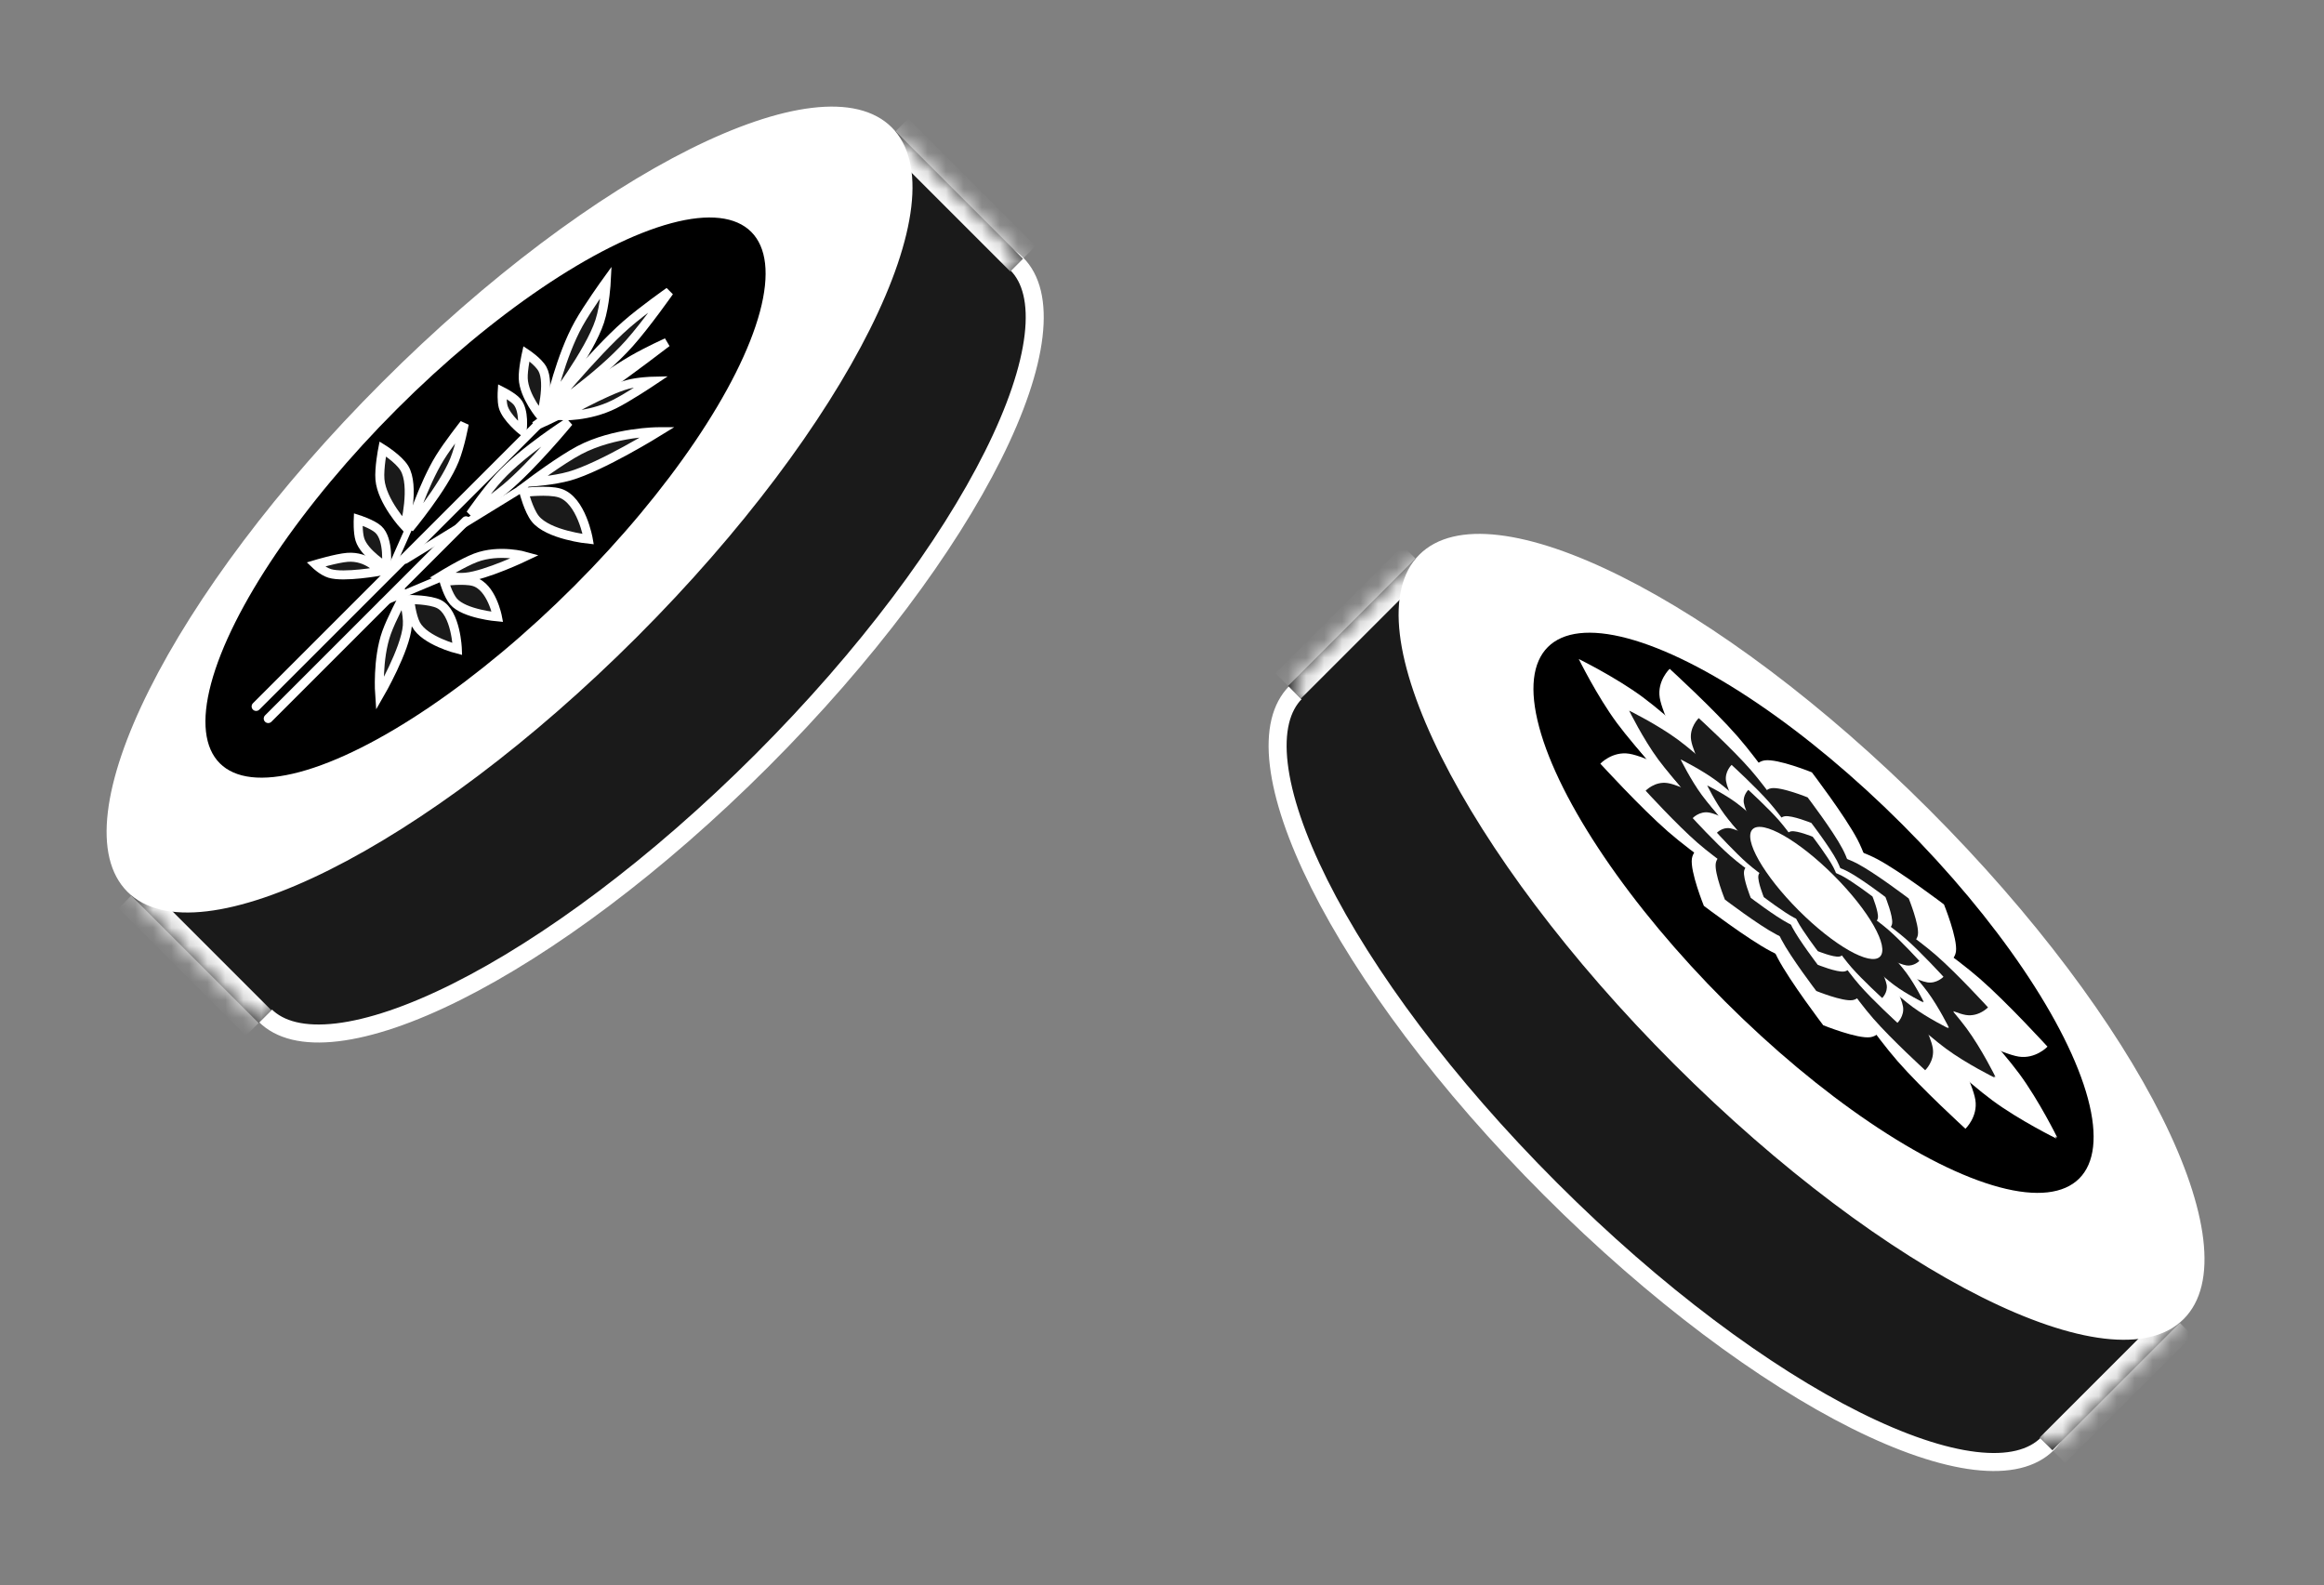 <svg width="129" height="88" viewBox="0 0 129 88" fill="none" xmlns="http://www.w3.org/2000/svg">
<rect x="0" y="0" width="129" height="88" fill="#808080" stroke="none"/>
<path d="M99.502 52.567C105.332 58.398 109.808 64.45 112.337 69.508C113.603 72.04 114.368 74.297 114.586 76.137C114.805 77.985 114.465 79.323 113.644 80.144C112.822 80.966 111.484 81.306 109.637 81.087C107.797 80.869 105.54 80.103 103.008 78.838C97.949 76.308 91.897 71.833 86.067 66.002C80.236 60.172 75.761 54.12 73.231 49.061C71.966 46.529 71.2 44.272 70.982 42.432C70.763 40.585 71.103 39.247 71.925 38.425C72.746 37.603 74.084 37.264 75.932 37.483C77.772 37.701 80.029 38.466 82.561 39.732C87.619 42.261 93.671 46.737 99.502 52.567Z" fill="#1A1A1A" stroke="white"/>
<mask id="path-2-inside-1_111_161" fill="white">
<path d="M71.5 38.071L78.571 31L120.997 73.427L113.926 80.498L71.5 38.071Z"/>
</mask>
<path d="M71.5 38.071L78.571 31L120.997 73.427L113.926 80.498L71.5 38.071Z" fill="#1A1A1A"/>
<path d="M72.207 38.778L79.278 31.707L77.864 30.293L70.793 37.364L72.207 38.778ZM120.29 72.719L113.219 79.791L114.634 81.205L121.705 74.134L120.29 72.719Z" fill="white" mask="url(#path-2-inside-1_111_161)"/>
<path d="M106.717 45.282C112.548 51.112 117.023 57.164 119.553 62.223C120.819 64.755 121.584 67.012 121.802 68.852C122.021 70.7 121.681 72.038 120.86 72.859C120.038 73.681 118.7 74.02 116.853 73.802C115.012 73.584 112.755 72.818 110.224 71.552C105.165 69.023 99.113 64.547 93.282 58.717C87.452 52.887 82.977 46.835 80.447 41.776C79.181 39.244 78.416 36.987 78.198 35.147C77.979 33.3 78.319 31.962 79.14 31.14C79.962 30.318 81.3 29.979 83.147 30.198C84.988 30.416 87.245 31.181 89.776 32.447C94.835 34.976 100.887 39.452 106.717 45.282Z" fill="white" stroke="white"/>
<ellipse cx="100.665" cy="50.666" rx="6.953" ry="20.858" transform="rotate(-45 100.665 50.666)" fill="black"/>
<path d="M88.289 37.344C88.289 37.344 90.336 38.35 91.834 39.456C93.287 40.529 95.628 42.733 95.628 42.733L93.678 44.682C93.678 44.682 91.475 42.342 90.401 40.888C89.295 39.39 88.289 37.344 88.289 37.344Z" fill="white"/>
<path d="M94.578 50.281C94.578 50.281 93.809 48.386 93.913 47.66C94.015 46.956 95.038 46.675 95.038 46.675L101.023 53.686C101.023 53.686 99.58 53.477 98.311 52.813C97.003 52.128 94.578 50.281 94.578 50.281Z" fill="white"/>
<path d="M88.831 42.388C88.831 42.388 89.495 41.687 90.434 41.837C91.344 41.981 93.391 43.066 93.391 43.066L96.315 48.942C96.315 48.942 94.062 47.445 92.582 46.154C91.056 44.824 88.831 42.388 88.831 42.388Z" fill="white"/>
<path d="M87.635 36.581C87.635 36.581 88.641 38.628 89.748 40.126C90.821 41.58 93.025 43.92 93.025 43.92L94.974 41.97C94.974 41.97 92.634 39.767 91.18 38.693C89.682 37.587 87.635 36.581 87.635 36.581Z" fill="white"/>
<path d="M100.573 42.87C100.573 42.87 98.678 42.101 97.952 42.206C97.249 42.307 96.967 43.33 96.967 43.33L103.978 49.315C103.978 49.315 103.769 47.873 103.105 46.603C102.42 45.295 100.573 42.87 100.573 42.87Z" fill="white"/>
<path d="M92.68 37.123C92.68 37.123 91.979 37.787 92.128 38.726C92.273 39.636 93.358 41.684 93.358 41.684L99.234 44.607C99.234 44.607 97.737 42.355 96.446 40.874C95.115 39.348 92.68 37.123 92.68 37.123Z" fill="white"/>
<path d="M114.141 63.195C114.141 63.195 113.135 61.149 112.029 59.651C110.956 58.197 108.752 55.856 108.752 55.856L106.803 57.806C106.803 57.806 109.143 60.01 110.597 61.083C112.095 62.189 114.141 63.195 114.141 63.195Z" fill="white"/>
<path d="M101.203 56.907C101.203 56.907 103.099 57.676 103.824 57.571C104.528 57.469 104.81 56.446 104.81 56.446L97.798 50.461C97.798 50.461 98.008 51.904 98.672 53.173C99.356 54.481 101.203 56.907 101.203 56.907Z" fill="white"/>
<path d="M109.097 62.653C109.097 62.653 109.797 61.989 109.648 61.051C109.503 60.14 108.418 58.093 108.418 58.093L102.543 55.169C102.543 55.169 104.04 57.422 105.331 58.903C106.661 60.429 109.097 62.653 109.097 62.653Z" fill="white"/>
<path d="M114.194 63.141C114.194 63.141 112.148 62.135 110.65 61.029C109.196 59.955 106.856 57.752 106.856 57.752L108.805 55.802C108.805 55.802 111.009 58.142 112.082 59.596C113.188 61.094 114.194 63.141 114.194 63.141Z" fill="white"/>
<path d="M107.906 50.203C107.906 50.203 108.675 52.099 108.57 52.824C108.468 53.528 107.445 53.81 107.445 53.81L101.461 46.798C101.461 46.798 102.903 47.008 104.172 47.672C105.48 48.356 107.906 50.203 107.906 50.203Z" fill="white"/>
<path d="M113.652 58.096C113.652 58.096 112.988 58.797 112.05 58.648C111.139 58.503 109.092 57.418 109.092 57.418L106.169 51.542C106.169 51.542 108.421 53.039 109.902 54.33C111.428 55.661 113.652 58.096 113.652 58.096Z" fill="white"/>
<path d="M90.93 40.026C90.93 40.026 92.497 40.796 93.644 41.643C94.757 42.465 96.549 44.153 96.549 44.153L95.057 45.645C95.057 45.645 93.369 43.853 92.547 42.74C91.701 41.593 90.93 40.026 90.93 40.026Z" fill="#1A1A1A"/>
<path d="M95.746 49.933C95.746 49.933 95.157 48.482 95.237 47.926C95.315 47.387 96.098 47.171 96.098 47.171L100.681 52.54C100.681 52.54 99.576 52.379 98.604 51.871C97.603 51.347 95.746 49.933 95.746 49.933Z" fill="#1A1A1A"/>
<path d="M91.346 43.889C91.346 43.889 91.854 43.352 92.573 43.467C93.27 43.578 94.837 44.408 94.837 44.408L97.076 48.907C97.076 48.907 95.351 47.761 94.217 46.773C93.049 45.754 91.346 43.889 91.346 43.889Z" fill="#1A1A1A"/>
<path d="M90.431 39.445C90.431 39.445 91.201 41.011 92.048 42.159C92.87 43.272 94.557 45.064 94.557 45.064L96.05 43.571C96.05 43.571 94.258 41.884 93.145 41.062C91.998 40.215 90.431 39.445 90.431 39.445Z" fill="#1A1A1A"/>
<path d="M100.337 44.26C100.337 44.26 98.886 43.671 98.33 43.751C97.791 43.829 97.576 44.612 97.576 44.612L102.944 49.194C102.944 49.194 102.784 48.09 102.275 47.118C101.751 46.117 100.337 44.26 100.337 44.26Z" fill="#1A1A1A"/>
<path d="M94.293 39.86C94.293 39.86 93.757 40.369 93.871 41.087C93.982 41.784 94.813 43.352 94.813 43.352L99.312 45.59C99.312 45.59 98.165 43.866 97.177 42.732C96.158 41.563 94.293 39.86 94.293 39.86Z" fill="#1A1A1A"/>
<path d="M110.725 59.821C110.725 59.821 109.955 58.254 109.108 57.107C108.286 55.994 106.599 54.202 106.599 54.202L105.106 55.695C105.106 55.695 106.898 57.382 108.011 58.204C109.158 59.051 110.725 59.821 110.725 59.821Z" fill="#1A1A1A"/>
<path d="M100.819 55.006C100.819 55.006 102.27 55.595 102.825 55.515C103.364 55.437 103.58 54.654 103.58 54.654L98.211 50.071C98.211 50.071 98.372 51.176 98.88 52.148C99.404 53.149 100.819 55.006 100.819 55.006Z" fill="#1A1A1A"/>
<path d="M106.862 59.405C106.862 59.405 107.399 58.897 107.285 58.178C107.174 57.481 106.343 55.914 106.343 55.914L101.844 53.675C101.844 53.675 102.99 55.4 103.979 56.534C104.998 57.702 106.862 59.405 106.862 59.405Z" fill="#1A1A1A"/>
<path d="M110.766 59.779C110.766 59.779 109.199 59.009 108.052 58.162C106.939 57.34 105.147 55.653 105.147 55.653L106.64 54.16C106.64 54.16 108.327 55.953 109.149 57.066C109.996 58.213 110.766 59.779 110.766 59.779Z" fill="#1A1A1A"/>
<path d="M105.95 49.873C105.95 49.873 106.539 51.324 106.459 51.88C106.381 52.419 105.598 52.634 105.598 52.634L101.016 47.266C101.016 47.266 102.12 47.426 103.092 47.935C104.093 48.459 105.95 49.873 105.95 49.873Z" fill="#1A1A1A"/>
<path d="M110.35 55.916C110.35 55.916 109.842 56.453 109.124 56.339C108.426 56.228 106.859 55.397 106.859 55.397L104.62 50.898C104.62 50.898 106.345 52.044 107.479 53.033C108.647 54.052 110.35 55.916 110.35 55.916Z" fill="#1A1A1A"/>
<path d="M93.653 42.578C93.653 42.578 94.801 43.142 95.641 43.763C96.456 44.365 97.769 45.601 97.769 45.601L96.675 46.694C96.675 46.694 95.439 45.382 94.838 44.566C94.217 43.726 93.653 42.578 93.653 42.578Z" fill="white"/>
<path d="M97.18 49.835C97.18 49.835 96.749 48.772 96.808 48.365C96.865 47.97 97.439 47.812 97.439 47.812L100.795 51.744C100.795 51.744 99.986 51.627 99.274 51.254C98.541 50.871 97.18 49.835 97.18 49.835Z" fill="white"/>
<path d="M93.958 45.409C93.958 45.409 94.33 45.016 94.856 45.1C95.367 45.181 96.515 45.789 96.515 45.789L98.155 49.085C98.155 49.085 96.892 48.245 96.061 47.521C95.205 46.775 93.958 45.409 93.958 45.409Z" fill="white"/>
<path d="M93.287 42.152C93.287 42.152 93.851 43.3 94.472 44.14C95.074 44.955 96.31 46.268 96.31 46.268L97.403 45.175C97.403 45.175 96.09 43.939 95.275 43.337C94.435 42.716 93.287 42.152 93.287 42.152Z" fill="white"/>
<path d="M100.544 45.679C100.544 45.679 99.481 45.248 99.074 45.307C98.679 45.364 98.521 45.937 98.521 45.937L102.453 49.294C102.453 49.294 102.335 48.485 101.963 47.773C101.579 47.039 100.544 45.679 100.544 45.679Z" fill="white"/>
<path d="M96.117 42.457C96.117 42.457 95.724 42.829 95.808 43.355C95.889 43.866 96.497 45.014 96.497 45.014L99.793 46.654C99.793 46.654 98.953 45.39 98.229 44.56C97.483 43.704 96.117 42.457 96.117 42.457Z" fill="white"/>
<path d="M108.152 57.078C108.152 57.078 107.588 55.931 106.968 55.09C106.366 54.275 105.13 52.963 105.13 52.963L104.037 54.056C104.037 54.056 105.349 55.292 106.165 55.894C107.005 56.514 108.152 57.078 108.152 57.078Z" fill="white"/>
<path d="M100.897 53.551C100.897 53.551 101.96 53.983 102.366 53.924C102.761 53.867 102.919 53.293 102.919 53.293L98.987 49.937C98.987 49.937 99.105 50.746 99.477 51.458C99.861 52.191 100.897 53.551 100.897 53.551Z" fill="white"/>
<path d="M105.323 56.774C105.323 56.774 105.716 56.401 105.632 55.875C105.551 55.365 104.942 54.216 104.942 54.216L101.647 52.577C101.647 52.577 102.487 53.84 103.211 54.67C103.957 55.526 105.323 56.774 105.323 56.774Z" fill="white"/>
<path d="M108.183 57.048C108.183 57.048 107.035 56.483 106.195 55.863C105.379 55.261 104.067 54.025 104.067 54.025L105.16 52.932C105.16 52.932 106.396 54.245 106.998 55.06C107.618 55.9 108.183 57.048 108.183 57.048Z" fill="white"/>
<path d="M104.656 49.791C104.656 49.791 105.087 50.854 105.028 51.261C104.971 51.656 104.397 51.814 104.397 51.814L101.041 47.882C101.041 47.882 101.85 47.999 102.562 48.372C103.295 48.755 104.656 49.791 104.656 49.791Z" fill="white"/>
<path d="M107.878 54.218C107.878 54.218 107.505 54.611 106.979 54.527C106.469 54.446 105.32 53.838 105.32 53.838L103.681 50.542C103.681 50.542 104.944 51.382 105.775 52.106C106.63 52.852 107.878 54.218 107.878 54.218Z" fill="white"/>
<path d="M95.058 43.941C95.058 43.941 95.984 44.396 96.662 44.897C97.32 45.382 98.379 46.38 98.379 46.38L97.497 47.262C97.497 47.262 96.5 46.203 96.014 45.545C95.513 44.867 95.058 43.941 95.058 43.941Z" fill="#1A1A1A"/>
<path d="M97.904 49.796C97.904 49.796 97.556 48.938 97.603 48.61C97.649 48.291 98.112 48.164 98.112 48.164L100.821 51.337C100.821 51.337 100.168 51.242 99.594 50.942C99.001 50.632 97.904 49.796 97.904 49.796Z" fill="#1A1A1A"/>
<path d="M95.303 46.223C95.303 46.223 95.604 45.906 96.028 45.973C96.44 46.039 97.367 46.53 97.367 46.53L98.69 49.189C98.69 49.189 97.671 48.512 97.001 47.928C96.31 47.325 95.303 46.223 95.303 46.223Z" fill="#1A1A1A"/>
<path d="M94.763 43.597C94.763 43.597 95.218 44.524 95.719 45.202C96.205 45.86 97.202 46.919 97.202 46.919L98.085 46.036C98.085 46.036 97.025 45.039 96.367 44.553C95.689 44.053 94.763 43.597 94.763 43.597Z" fill="#1A1A1A"/>
<path d="M100.618 46.444C100.618 46.444 99.76 46.095 99.432 46.143C99.114 46.189 98.986 46.652 98.986 46.652L102.16 49.361C102.16 49.361 102.065 48.708 101.764 48.133C101.454 47.541 100.618 46.444 100.618 46.444Z" fill="#1A1A1A"/>
<path d="M97.046 43.843C97.046 43.843 96.729 44.144 96.797 44.569C96.862 44.981 97.353 45.907 97.353 45.907L100.013 47.23C100.013 47.23 99.335 46.211 98.751 45.541C98.148 44.85 97.046 43.843 97.046 43.843Z" fill="#1A1A1A"/>
<path d="M106.759 55.642C106.759 55.642 106.304 54.716 105.803 54.038C105.318 53.38 104.32 52.32 104.32 52.32L103.438 53.203C103.438 53.203 104.497 54.2 105.155 54.686C105.833 55.187 106.759 55.642 106.759 55.642Z" fill="#1A1A1A"/>
<path d="M100.904 52.796C100.904 52.796 101.762 53.144 102.09 53.096C102.409 53.05 102.536 52.587 102.536 52.587L99.363 49.879C99.363 49.879 99.458 50.532 99.758 51.106C100.068 51.698 100.904 52.796 100.904 52.796Z" fill="#1A1A1A"/>
<path d="M104.476 55.396C104.476 55.396 104.793 55.095 104.726 54.671C104.66 54.259 104.169 53.332 104.169 53.332L101.51 52.009C101.51 52.009 102.187 53.028 102.772 53.699C103.374 54.389 104.476 55.396 104.476 55.396Z" fill="#1A1A1A"/>
<path d="M106.784 55.618C106.784 55.618 105.857 55.163 105.179 54.662C104.522 54.176 103.462 53.179 103.462 53.179L104.345 52.297C104.345 52.297 105.342 53.356 105.828 54.014C106.328 54.692 106.784 55.618 106.784 55.618Z" fill="#1A1A1A"/>
<path d="M103.938 49.763C103.938 49.763 104.286 50.62 104.238 50.949C104.192 51.267 103.729 51.395 103.729 51.395L101.021 48.221C101.021 48.221 101.674 48.316 102.248 48.617C102.84 48.926 103.938 49.763 103.938 49.763Z" fill="#1A1A1A"/>
<path d="M106.539 53.336C106.539 53.336 106.238 53.653 105.813 53.585C105.401 53.52 104.475 53.029 104.475 53.029L103.152 50.369C103.152 50.369 104.171 51.047 104.841 51.631C105.532 52.233 106.539 53.336 106.539 53.336Z" fill="#1A1A1A"/>
<ellipse cx="100.817" cy="49.565" rx="1.375" ry="5" transform="rotate(-45 100.817 49.565)" fill="white"/>
<path d="M28.852 28.782C34.682 22.952 40.734 18.476 45.793 15.947C48.325 14.681 50.582 13.916 52.422 13.698C54.269 13.479 55.608 13.819 56.429 14.64C57.251 15.462 57.59 16.8 57.371 18.647C57.153 20.488 56.388 22.744 55.122 25.276C52.593 30.335 48.117 36.387 42.287 42.217C36.456 48.048 30.404 52.523 25.346 55.053C22.814 56.319 20.557 57.084 18.717 57.302C16.869 57.521 15.531 57.181 14.71 56.36C13.888 55.538 13.549 54.2 13.767 52.352C13.986 50.512 14.751 48.255 16.017 45.724C18.546 40.665 23.021 34.613 28.852 28.782Z" fill="#1A1A1A" stroke="white"/>
<mask id="path-56-inside-2_111_161" fill="white">
<path d="M14.356 56.784L7.285 49.713L49.711 7.287L56.782 14.358L14.356 56.784Z"/>
</mask>
<path d="M14.356 56.784L7.285 49.713L49.711 7.287L56.782 14.358L14.356 56.784Z" fill="#1A1A1A"/>
<path d="M15.063 56.077L7.992 49.006L6.578 50.42L13.649 57.491L15.063 56.077ZM49.004 7.994L56.075 15.065L57.489 13.651L50.419 6.58L49.004 7.994Z" fill="white" mask="url(#path-56-inside-2_111_161)"/>
<path d="M21.567 21.567C27.397 15.736 33.449 11.261 38.508 8.731C41.04 7.465 43.297 6.7 45.137 6.482C46.984 6.263 48.322 6.603 49.144 7.424C49.965 8.246 50.305 9.584 50.086 11.431C49.868 13.272 49.103 15.529 47.837 18.061C45.308 23.119 40.832 29.171 35.002 35.002C29.171 40.832 23.119 45.308 18.061 47.837C15.529 49.103 13.272 49.868 11.432 50.086C9.584 50.305 8.246 49.965 7.425 49.144C6.603 48.322 6.263 46.984 6.482 45.137C6.7 43.297 7.466 41.039 8.732 38.508C11.261 33.449 15.736 27.397 21.567 21.567Z" fill="white" stroke="white"/>
<ellipse cx="26.95" cy="27.619" rx="6.953" ry="20.858" transform="rotate(-135 26.95 27.619)" fill="black"/>
<line x1="14.217" y1="39.212" x2="30.12" y2="23.309" stroke="white" stroke-width="0.5" stroke-linecap="round"/>
<line x1="14.889" y1="39.885" x2="25.866" y2="28.908" stroke="white" stroke-width="0.5" stroke-linecap="round"/>
<line x1="0.25" y1="-0.25" x2="3.815" y2="-0.25" transform="matrix(0.922 -0.387 -0.311 0.95 20.871 33.808)" stroke="white" stroke-width="0.5" stroke-linecap="round"/>
<line x1="0.25" y1="-0.25" x2="3.884" y2="-0.25" transform="matrix(0.405 -0.914 0.957 -0.289 21.766 31.879)" stroke="white" stroke-width="0.5" stroke-linecap="round"/>
<line x1="0.25" y1="-0.25" x2="7.918" y2="-0.25" transform="matrix(0.852 -0.523 -0.072 0.997 22.393 31.389)" stroke="white" stroke-width="0.5" stroke-linecap="round"/>
<path d="M32.155 24.99C31.129 25.531 29.49 26.758 29.49 26.758C29.49 26.758 30.724 26.678 31.618 26.423C33.381 25.921 36.546 23.962 36.546 23.962C36.546 23.962 34.093 23.967 32.155 24.99Z" fill="#1A1A1A" stroke="white" stroke-width="0.5"/>
<path d="M27.725 26.468C27.016 27.239 26.11 28.542 26.11 28.542C26.11 28.542 27.323 27.726 28.078 27.096C29.566 25.855 31.572 23.42 31.572 23.42C31.572 23.42 29.065 25.012 27.725 26.468Z" fill="#1A1A1A" stroke="white" stroke-width="0.5"/>
<path d="M26.398 30.962C25.7 31.227 24.528 31.945 24.528 31.945C24.528 31.945 25.276 32.093 25.849 32.039C26.98 31.933 29.178 30.881 29.178 30.881C29.178 30.881 27.716 30.462 26.398 30.962Z" fill="#1A1A1A" stroke="white" stroke-width="0.5"/>
<path d="M26.294 32.282C25.765 32.133 24.653 32.268 24.653 32.268C24.653 32.268 24.87 33.034 25.172 33.386C25.767 34.081 27.612 34.241 27.612 34.241C27.612 34.241 27.294 32.562 26.294 32.282Z" fill="#1A1A1A" stroke="white" stroke-width="0.5"/>
<path d="M24.364 33.529C23.86 33.278 22.737 33.275 22.737 33.275C22.737 33.275 22.841 34.207 23.09 34.666C23.579 35.57 25.387 36.028 25.387 36.028C25.387 36.028 25.316 34.004 24.364 33.529Z" fill="#1A1A1A" stroke="white" stroke-width="0.5"/>
<path d="M22.61 34.729C22.66 34.036 22.369 33.162 22.369 33.162C22.369 33.162 21.723 34.369 21.457 35.115C20.931 36.587 21.072 38.539 21.072 38.539C21.072 38.539 22.515 36.04 22.61 34.729Z" fill="#1A1A1A" stroke="white" stroke-width="0.5"/>
<path d="M33.289 17.835C33.588 16.919 33.651 15.647 33.651 15.647C33.651 15.647 32.635 17.054 32.124 17.968C31.118 19.77 30.526 22.443 30.526 22.443C30.526 22.443 32.724 19.566 33.289 17.835Z" fill="#1A1A1A" stroke="white" stroke-width="0.5"/>
<path d="M34.932 19.058C35.864 18.014 37.146 16.189 37.146 16.189C37.146 16.189 35.7 17.2 34.764 18.017C32.919 19.629 30.21 22.975 30.21 22.975C30.21 22.975 33.173 21.031 34.932 19.058Z" fill="#1A1A1A" stroke="white" stroke-width="0.5"/>
<path d="M34.099 22.438C34.872 22.054 36.208 21.16 36.208 21.16C36.208 21.16 35.438 21.177 34.825 21.343C33.616 21.669 31.152 23.078 31.152 23.078C31.152 23.078 32.64 23.163 34.099 22.438Z" fill="#1A1A1A" stroke="white" stroke-width="0.5"/>
<path d="M30.113 20.488C29.884 20.068 29.219 19.631 29.219 19.631C29.219 19.631 29.023 20.504 29.044 21.01C29.085 22.007 30.03 23.115 30.03 23.115C30.03 23.115 30.546 21.28 30.113 20.488Z" fill="#1A1A1A" stroke="white" stroke-width="0.5"/>
<path d="M28.689 22.286C28.453 22.02 27.877 21.73 27.877 21.73C27.877 21.73 27.844 22.262 27.93 22.575C28.098 23.191 28.984 23.903 28.984 23.903C28.984 23.903 29.134 22.788 28.689 22.286Z" fill="#1A1A1A" stroke="white" stroke-width="0.5"/>
<path d="M22.442 25.981C22.124 25.462 21.244 24.916 21.244 24.916C21.244 24.916 21.036 25.988 21.089 26.611C21.192 27.838 22.469 29.212 22.469 29.212C22.469 29.212 23.041 26.961 22.442 25.981Z" fill="#1A1A1A" stroke="white" stroke-width="0.5"/>
<path d="M25.224 25.544C25.552 24.734 25.769 23.53 25.769 23.53C25.769 23.53 24.889 24.644 24.419 25.403C23.492 26.9 22.725 29.326 22.725 29.326C22.725 29.326 24.604 27.073 25.224 25.544Z" fill="#1A1A1A" stroke="white" stroke-width="0.5"/>
<path d="M20.999 29.384C20.673 29.085 19.884 28.834 19.884 28.834C19.884 28.834 19.853 29.549 19.977 29.945C20.221 30.724 21.441 31.465 21.441 31.465C21.441 31.465 21.616 29.947 20.999 29.384Z" fill="#1A1A1A" stroke="white" stroke-width="0.5"/>
<path d="M19.281 30.936C18.682 30.984 17.517 31.333 17.517 31.333C17.517 31.333 17.907 31.707 18.303 31.829C19.086 32.07 21.1 31.705 21.1 31.705C21.1 31.705 20.413 30.846 19.281 30.936Z" fill="#1A1A1A" stroke="white" stroke-width="0.5"/>
<path d="M33.827 21.364C34.971 20.576 37.013 19.011 37.013 19.011C37.013 19.011 35.975 19.474 35.106 19.977C33.392 20.968 29.692 23.643 29.692 23.643C29.692 23.643 31.665 22.852 33.827 21.364Z" fill="#1A1A1A" stroke="white" stroke-width="0.5"/>
<path d="M31.069 27.367C30.429 27.168 29.084 27.33 29.084 27.33C29.084 27.33 29.343 28.327 29.706 28.788C30.423 29.698 32.654 29.928 32.654 29.928C32.654 29.928 32.277 27.743 31.069 27.367Z" fill="#1A1A1A" stroke="white" stroke-width="0.5"/>
</svg>
